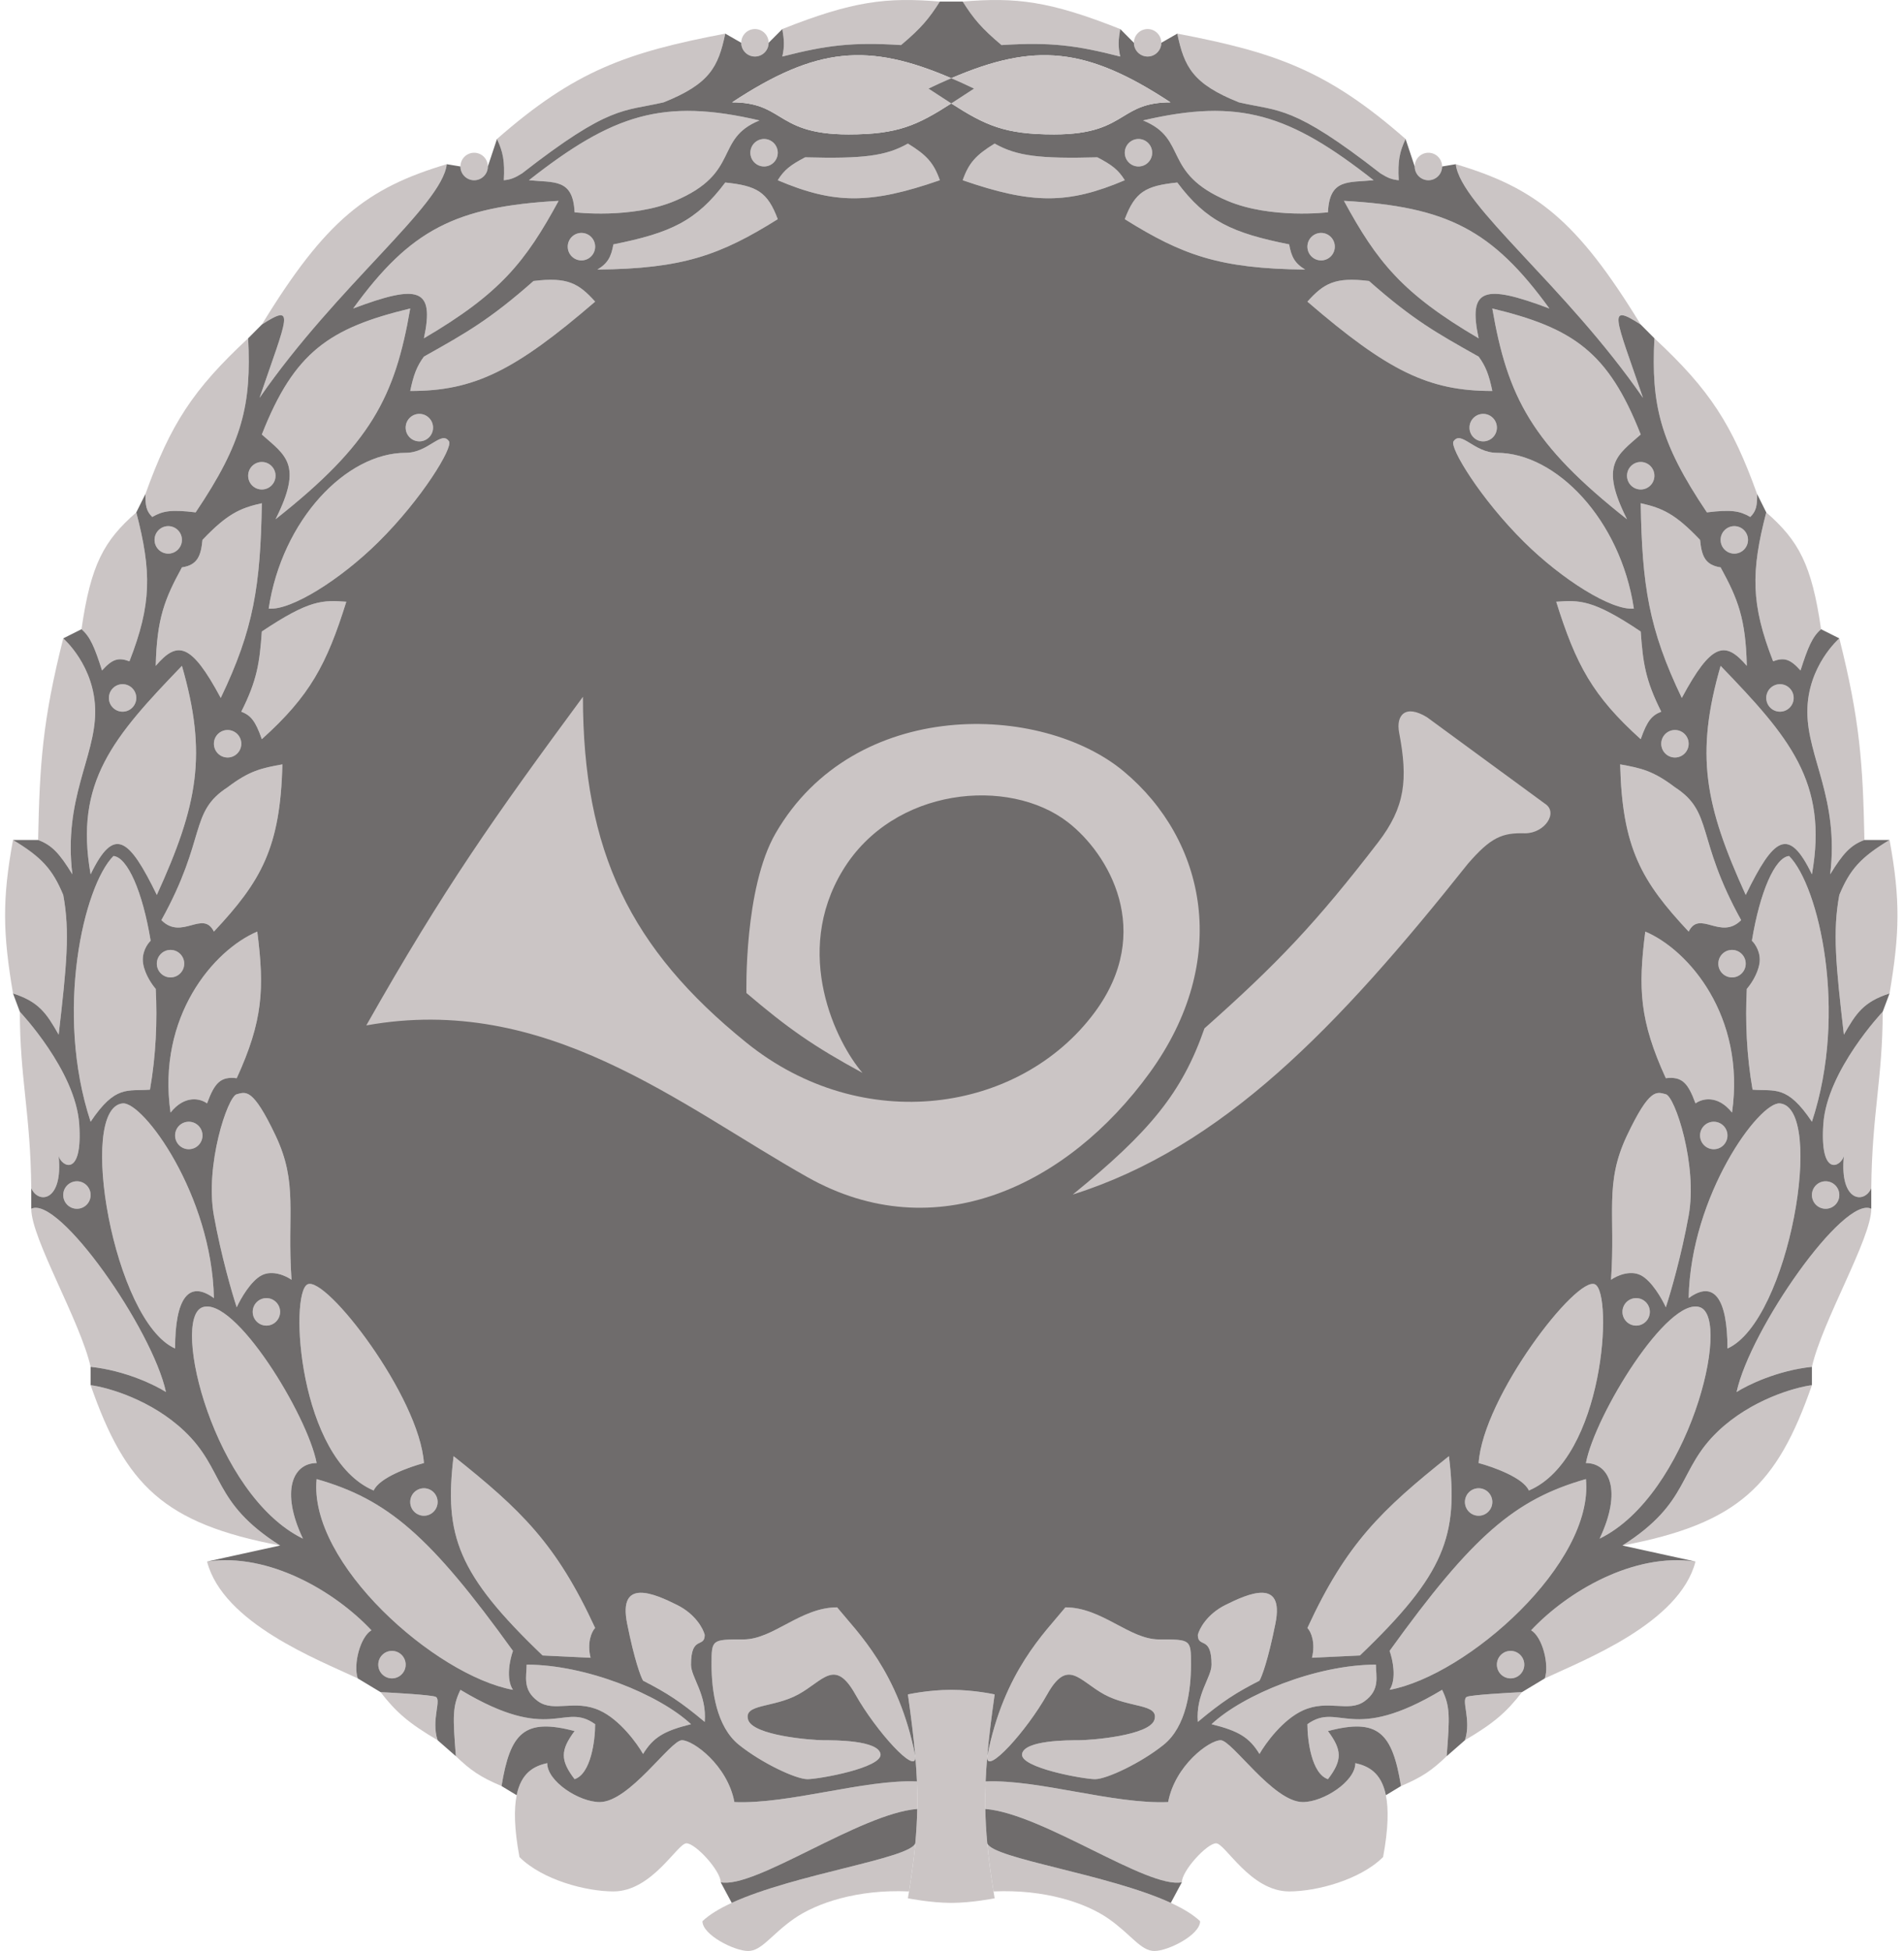 <svg width="164" height="168" viewBox="0 0 164 168" fill="none" xmlns="http://www.w3.org/2000/svg">
<path d="M78.298 162.871C73.874 162.674 70.335 163.858 68.369 165.238C66.403 166.619 65.616 168 64.436 168C63.256 168 60.504 166.619 60.504 165.436C61.108 164.861 61.983 164.338 63.028 163.858C68.436 161.374 78.385 160.051 78.838 158.729C78.72 160.007 78.541 161.36 78.298 162.871Z" fill="#CBC5C5"/>
<path d="M78.838 151.228C78.839 151.242 78.84 151.255 78.842 151.269C78.959 152.937 75.434 149.038 73.678 145.907C71.908 142.751 70.925 144.724 68.762 145.907C66.599 147.091 64.043 146.696 64.436 148.077C64.829 149.458 69.942 149.852 70.925 149.852C71.908 149.852 75.644 149.852 75.841 151.036C76.037 152.219 70.532 153.206 69.549 153.206C68.566 153.206 65.616 151.825 63.65 150.247C61.683 148.669 61.29 145.513 61.29 143.343C61.29 141.173 61.29 141.173 64.043 141.173C66.599 141.173 68.959 138.411 72.105 138.411C73.874 140.581 77.414 143.935 78.838 151.228Z" fill="#CBC5C5"/>
<path d="M59.52 143.343C59.52 140.778 60.7 141.962 60.7 140.778C60.569 140.252 59.914 139.003 58.341 138.214C56.374 137.228 53.228 135.847 54.015 139.792C54.644 142.948 55.194 144.395 55.391 144.724C57.438 145.773 58.597 146.515 60.7 148.274C60.897 145.907 59.52 144.447 59.52 143.343Z" fill="#CBC5C5"/>
<path d="M59.52 148.471C56.767 145.907 50.475 143.343 45.363 143.343C45.363 144.329 44.969 145.513 46.346 146.499C47.722 147.485 49.492 146.302 51.655 147.288C53.385 148.077 54.867 150.115 55.391 151.036C56.268 149.599 57.2 149.046 59.52 148.471Z" fill="#CBC5C5"/>
<path d="M49.492 153.206C50.908 152.732 51.262 149.852 51.262 148.471C48.509 146.499 47.526 150.247 39.66 145.513C38.967 146.941 38.999 147.809 39.267 151.228C40.526 152.43 41.344 153.014 43.2 153.797C43.946 149.23 45.146 147.912 49.492 149.063C48.273 150.705 48.239 151.564 49.492 153.206Z" fill="#CBC5C5"/>
<path d="M62.077 162.082C62.077 161.096 59.914 158.729 59.127 158.729C58.341 158.729 56.178 162.871 52.835 162.871C50.471 162.871 46.731 161.885 44.743 159.912C44.288 157.465 44.263 155.77 44.503 154.587C44.901 152.624 46.028 152.071 47.133 151.825C47.133 153.403 49.885 155.178 51.655 155.178C54.211 155.178 57.751 149.852 58.734 149.852C59.717 149.852 62.666 152.022 63.256 155.178C67.976 155.376 74.464 153.206 78.978 153.403C79.011 154.203 79.021 154.985 79.006 155.77C74.071 156.165 65.026 162.674 62.077 162.082Z" fill="#CBC5C5"/>
<path d="M50.868 142.751C50.554 141.489 50.934 140.515 51.262 140.187C47.921 132.94 44.896 130.03 39.071 125.392C38.237 132.222 39.418 135.552 46.739 142.554L50.868 142.751Z" fill="#CBC5C5"/>
<path d="M32.582 143.343C32.582 143.996 33.11 144.526 33.761 144.526C34.413 144.526 34.941 143.996 34.941 143.343C34.941 142.689 34.413 142.159 33.761 142.159C33.11 142.159 32.582 142.689 32.582 143.343Z" fill="#CBC5C5"/>
<path d="M35.334 129.337C35.334 129.991 35.863 130.521 36.514 130.521C37.166 130.521 37.694 129.991 37.694 129.337C37.694 128.684 37.166 128.154 36.514 128.154C35.863 128.154 35.334 128.684 35.334 129.337Z" fill="#CBC5C5"/>
<path d="M21.767 112.965C21.767 113.619 22.295 114.149 22.947 114.149C23.598 114.149 24.127 113.619 24.127 112.965C24.127 112.311 23.598 111.782 22.947 111.782C22.295 111.782 21.767 112.311 21.767 112.965Z" fill="#CBC5C5"/>
<path d="M5.446 102.905C5.446 103.559 5.975 104.088 6.626 104.088C7.278 104.088 7.806 103.559 7.806 102.905C7.806 102.251 7.278 101.721 6.626 101.721C5.975 101.721 5.446 102.251 5.446 102.905Z" fill="#CBC5C5"/>
<path d="M15.081 97.776C15.081 98.43 15.61 98.96 16.261 98.96C16.913 98.96 17.441 98.43 17.441 97.776C17.441 97.123 16.913 96.593 16.261 96.593C15.61 96.593 15.081 97.123 15.081 97.776Z" fill="#CBC5C5"/>
<path d="M13.508 82.982C13.508 83.635 14.037 84.165 14.688 84.165C15.34 84.165 15.868 83.635 15.868 82.982C15.868 82.328 15.34 81.798 14.688 81.798C14.037 81.798 13.508 82.328 13.508 82.982Z" fill="#CBC5C5"/>
<path d="M9.379 60.1C9.379 60.754 9.907 61.283 10.559 61.283C11.21 61.283 11.739 60.754 11.739 60.1C11.739 59.446 11.21 58.916 10.559 58.916C9.907 58.916 9.379 59.446 9.379 60.1Z" fill="#CBC5C5"/>
<path d="M18.424 64.045C18.424 64.699 18.952 65.229 19.604 65.229C20.256 65.229 20.784 64.699 20.784 64.045C20.784 63.391 20.256 62.862 19.604 62.862C18.952 62.862 18.424 63.391 18.424 64.045Z" fill="#CBC5C5"/>
<path d="M13.312 46.489C13.312 47.143 13.84 47.673 14.492 47.673C15.143 47.673 15.671 47.143 15.671 46.489C15.671 45.836 15.143 45.306 14.492 45.306C13.84 45.306 13.312 45.836 13.312 46.489Z" fill="#CBC5C5"/>
<path d="M21.374 40.966C21.374 41.62 21.902 42.15 22.553 42.15C23.205 42.15 23.733 41.62 23.733 40.966C23.733 40.312 23.205 39.782 22.553 39.782C21.902 39.782 21.374 40.312 21.374 40.966Z" fill="#CBC5C5"/>
<path d="M34.941 36.824C34.941 37.477 35.469 38.007 36.121 38.007C36.773 38.007 37.301 37.477 37.301 36.824C37.301 36.17 36.773 35.64 36.121 35.64C35.469 35.64 34.941 36.17 34.941 36.824Z" fill="#CBC5C5"/>
<path d="M48.902 21.24C48.902 21.894 49.43 22.424 50.082 22.424C50.734 22.424 51.262 21.894 51.262 21.24C51.262 20.587 50.734 20.057 50.082 20.057C49.43 20.057 48.902 20.587 48.902 21.24Z" fill="#CBC5C5"/>
<path d="M39.66 14.336C39.66 14.99 40.189 15.52 40.84 15.52C41.492 15.52 42.02 14.99 42.02 14.336C42.02 13.682 41.492 13.153 40.84 13.153C40.189 13.153 39.66 13.682 39.66 14.336Z" fill="#CBC5C5"/>
<path d="M64.633 13.153C64.633 13.806 65.161 14.336 65.813 14.336C66.464 14.336 66.992 13.806 66.992 13.153C66.992 12.499 66.464 11.969 65.813 11.969C65.161 11.969 64.633 12.499 64.633 13.153Z" fill="#CBC5C5"/>
<path d="M63.846 3.684C63.846 4.338 64.374 4.868 65.026 4.868C65.678 4.868 66.206 4.338 66.206 3.684C66.206 3.031 65.678 2.501 65.026 2.501C64.374 2.501 63.846 3.031 63.846 3.684Z" fill="#CBC5C5"/>
<path d="M44.183 142.159C43.921 142.883 43.554 144.566 44.183 145.513C37.494 144.273 26.557 134.609 27.273 127.365C33.377 129.111 37.016 132.207 44.183 142.159Z" fill="#CBC5C5"/>
<path d="M36.514 125.984C36.121 120.264 28.059 109.809 26.486 110.598C24.913 111.387 25.7 125.59 32.188 128.351C32.66 127.247 35.269 126.313 36.514 125.984Z" fill="#CBC5C5"/>
<path d="M31.992 140.384C28.846 137.031 23.143 133.677 17.834 134.466C19.211 139.792 27.469 142.948 30.812 144.526C30.419 143.343 31.009 140.976 31.992 140.384Z" fill="#CBC5C5"/>
<path d="M37.694 149.852C37.104 148.077 38.087 146.302 37.498 146.104C37.026 145.947 34.155 145.776 32.778 145.71C34.116 147.434 35.159 148.353 37.694 149.852Z" fill="#CBC5C5"/>
<path d="M27.273 125.984C26.486 121.842 20.194 111.584 17.441 112.571C14.688 113.557 18.424 128.746 26.093 132.494C24.127 128.351 25.257 125.984 27.273 125.984Z" fill="#CBC5C5"/>
<path d="M25.11 110.203C24.716 104.483 25.7 101.919 23.733 97.776C21.767 93.634 21.177 94.028 20.39 94.226C19.604 94.423 17.638 100.341 18.424 104.68C19.053 108.152 19.997 111.387 20.39 112.571C20.718 111.847 21.61 110.282 22.553 109.809C23.497 109.336 24.651 109.875 25.11 110.203Z" fill="#CBC5C5"/>
<path d="M18.424 111.782C18.248 102.905 12.329 94.837 10.559 95.015C6.626 95.409 9.772 113.754 15.081 116.121C15.081 111.782 16.261 110.203 18.424 111.782Z" fill="#CBC5C5"/>
<path d="M24.127 133.085C18.227 129.337 19.407 126.576 15.868 123.222C13.036 120.54 9.313 119.475 7.806 119.277C10.81 127.891 14.1 131.19 24.127 133.085Z" fill="#CBC5C5"/>
<path d="M14.295 119.869C13.115 114.442 5.053 102.905 2.693 104.088C2.693 106.653 6.915 113.754 7.806 117.699C10.795 118.015 13.377 119.277 14.295 119.869Z" fill="#CBC5C5"/>
<path d="M22.16 80.22C18.424 81.798 13.508 87.519 14.688 95.804C15.947 94.226 17.31 94.62 17.834 95.015C18.477 93.26 18.992 92.672 20.39 92.845C22.654 87.896 22.787 85.135 22.16 80.22Z" fill="#CBC5C5"/>
<path d="M9.772 73.711C7.216 76.275 4.683 87.129 7.806 96.593C9.95 93.39 10.986 93.985 12.918 93.831C13.435 90.881 13.557 87.892 13.414 85.152C13.118 84.823 12.486 83.929 12.329 82.982C12.171 82.035 12.694 81.272 12.976 81.009C12.286 76.786 10.982 73.823 9.772 73.711Z" fill="#CBC5C5"/>
<path d="M1.71 87.124C1.71 92.845 2.632 95.882 2.693 102.313C3.283 103.694 5.446 103.497 5.053 99.552C5.334 100.492 7.138 101.396 6.823 96.79C6.508 92.184 1.71 87.124 1.71 87.124Z" fill="#CBC5C5"/>
<path d="M24.323 65.82C24.149 73.016 22.482 75.892 18.424 80.22C17.469 78.31 15.671 81.009 13.902 79.234C17.834 72.133 16.261 69.963 19.604 67.793C21.476 66.373 22.5 66.148 24.323 65.82Z" fill="#CBC5C5"/>
<path d="M15.671 57.338C9.772 63.453 6.392 67.343 7.806 75.289C9.826 71.104 11.104 72.134 13.508 77.064C17.06 69.273 17.862 64.948 15.671 57.338Z" fill="#CBC5C5"/>
<path d="M5.053 89.097C5.739 83.149 6.036 80.22 5.446 77.064C4.535 74.873 3.61 73.827 1.12 72.33C0.171 77.495 0.249 80.381 1.12 85.546C3.341 86.263 3.999 87.236 5.053 89.097Z" fill="#CBC5C5"/>
<path d="M6.233 75.289C5.446 68.779 8.199 65.229 8.199 61.283C8.199 57.338 5.446 54.971 5.446 54.971C3.669 62.022 3.417 65.756 3.283 72.33C4.463 72.774 5.114 73.462 6.233 75.289Z" fill="#CBC5C5"/>
<path d="M29.829 51.815C28.136 57.227 26.694 59.924 22.553 63.651C21.986 62.029 21.587 61.605 20.784 61.283C22.149 58.575 22.363 57.064 22.553 54.38C26.693 51.604 27.82 51.678 29.829 51.815Z" fill="#CBC5C5"/>
<path d="M19.014 60.1C16.454 55.328 15.273 55.163 13.414 57.338C13.509 53.266 14.181 51.582 15.671 48.856C17.057 48.654 17.307 47.802 17.441 46.489C19.568 44.256 20.663 43.757 22.553 43.333C22.435 50.416 21.861 54.174 19.014 60.1Z" fill="#CBC5C5"/>
<path d="M11.739 44.122C8.949 46.56 7.821 48.612 7.019 54.182C7.776 54.83 8.15 55.745 8.789 57.733C9.686 56.736 10.204 56.594 11.149 56.944C13.066 52.038 13.068 49.232 11.739 44.122Z" fill="#CBC5C5"/>
<path d="M23.143 52.407C24.293 44.756 29.829 38.993 34.941 38.993C36.908 38.993 38.022 37.021 38.677 38.007C39.029 38.536 36.36 42.95 32.582 46.686C29.315 49.916 25.058 52.59 23.143 52.407Z" fill="#CBC5C5"/>
<path d="M35.334 26.566C28.378 28.241 25.344 30.306 22.553 37.415C24.59 39.225 26.121 39.985 23.733 44.714C31.941 38.242 34.02 34.195 35.334 26.566Z" fill="#CBC5C5"/>
<path d="M21.374 29.131C16.577 33.587 14.687 36.557 12.525 42.544C12.523 43.509 12.583 43.998 13.115 44.517C14.004 43.999 14.739 43.86 16.851 44.122C20.927 38.076 21.657 34.815 21.374 29.131Z" fill="#CBC5C5"/>
<path d="M48.116 17.295C39.23 17.788 35.337 19.79 30.419 26.566C36.087 24.431 37.434 24.823 36.514 29.131C43.114 25.259 45.268 22.524 48.116 17.295Z" fill="#CBC5C5"/>
<path d="M38.481 14.139C38.087 17.689 29.042 24.593 22.357 34.259C24.716 27.355 25.517 26.02 22.553 27.947C28.05 18.958 31.589 16.194 38.481 14.139Z" fill="#CBC5C5"/>
<path d="M51.262 25.974C49.859 24.422 48.904 23.828 45.953 24.199C42.188 27.521 40.152 28.665 36.678 30.616L36.514 30.709C35.897 31.543 35.616 32.308 35.334 33.667C40.812 33.679 44.326 31.948 51.262 25.974Z" fill="#CBC5C5"/>
<path d="M58.144 17.295C54.408 18.873 49.492 18.281 49.492 18.281C49.358 15.362 47.751 15.737 45.559 15.52C52.812 9.82 57.127 8.437 65.419 10.371C61.487 11.969 63.846 14.886 58.144 17.295Z" fill="#CBC5C5"/>
<path d="M51.458 23.213C58.793 23.14 62.028 21.98 66.992 18.873C66.108 16.517 65.194 15.999 62.47 15.717C59.977 19.047 57.717 20.068 52.835 21.043C52.645 22.091 52.378 22.656 51.458 23.213Z" fill="#CBC5C5"/>
<path d="M62.47 2.895C61.869 5.762 61.138 7.222 57.161 8.813C53.664 9.623 52.553 9.017 44.969 14.928C44.335 15.327 43.99 15.459 43.397 15.52C43.485 13.868 43.333 13.09 42.807 11.969C49.535 6.063 54.015 4.511 62.47 2.895Z" fill="#CBC5C5"/>
<path d="M80.953 15.52C80.427 14.021 79.805 13.346 78.201 12.364C76.293 13.445 74.322 13.678 69.352 13.547C68.089 14.207 67.544 14.629 66.992 15.52C71.887 17.598 74.966 17.591 80.953 15.52Z" fill="#CBC5C5"/>
<path d="M80.953 0.134C80.02 1.607 79.336 2.43 77.611 3.881C73.378 3.612 71.166 3.903 67.386 4.868C67.59 3.945 67.538 3.424 67.386 2.501C73.48 0.082 76.356 -0.247 80.953 0.134Z" fill="#CBC5C5"/>
<path d="M85.577 162.871C90.001 162.674 93.54 163.858 95.506 165.238C97.472 166.619 98.259 168 99.439 168C100.619 168 103.371 166.619 103.371 165.436C102.767 164.861 101.892 164.338 100.847 163.858C95.439 161.374 85.49 160.051 85.037 158.729C85.155 160.007 85.334 161.36 85.577 162.871Z" fill="#CBC5C5"/>
<path d="M85.037 151.228C85.036 151.242 85.035 151.255 85.033 151.269C84.916 152.937 88.441 149.038 90.197 145.907C91.967 142.751 92.95 144.724 95.113 145.907C97.276 147.091 99.832 146.696 99.439 148.077C99.046 149.458 93.933 149.852 92.95 149.852C91.967 149.852 88.231 149.852 88.034 151.036C87.838 152.219 93.343 153.206 94.326 153.206C95.309 153.206 98.259 151.825 100.225 150.247C102.192 148.669 102.585 145.513 102.585 143.343C102.585 141.173 102.585 141.173 99.832 141.173C97.276 141.173 94.916 138.411 91.77 138.411C90.001 140.581 86.461 143.935 85.037 151.228Z" fill="#CBC5C5"/>
<path d="M104.355 143.343C104.355 140.778 103.175 141.962 103.175 140.778C103.306 140.252 103.961 139.003 105.534 138.214C107.501 137.228 110.647 135.847 109.86 139.792C109.231 142.948 108.681 144.395 108.484 144.724C106.437 145.773 105.278 146.515 103.175 148.274C102.978 145.907 104.355 144.447 104.355 143.343Z" fill="#CBC5C5"/>
<path d="M104.355 148.471C107.108 145.907 113.4 143.343 118.512 143.343C118.512 144.329 118.905 145.513 117.529 146.499C116.153 147.485 114.383 146.302 112.22 147.288C110.49 148.077 109.008 150.115 108.484 151.036C107.607 149.599 106.675 149.046 104.355 148.471Z" fill="#CBC5C5"/>
<path d="M114.383 153.206C112.967 152.732 112.613 149.852 112.613 148.471C115.366 146.499 116.349 150.247 124.215 145.513C124.908 146.941 124.876 147.809 124.608 151.228C123.349 152.43 122.531 153.014 120.675 153.797C119.929 149.23 118.729 147.912 114.383 149.063C115.602 150.705 115.636 151.564 114.383 153.206Z" fill="#CBC5C5"/>
<path d="M101.798 162.082C101.798 161.096 103.961 158.729 104.748 158.729C105.534 158.729 107.697 162.871 111.04 162.871C113.404 162.871 117.144 161.885 119.132 159.912C119.587 157.465 119.612 155.77 119.372 154.587C118.974 152.624 117.847 152.071 116.743 151.825C116.743 153.403 113.99 155.178 112.22 155.178C109.664 155.178 106.124 149.852 105.141 149.852C104.158 149.852 101.209 152.022 100.619 155.178C95.899 155.376 89.411 153.206 84.897 153.403C84.864 154.203 84.854 154.985 84.869 155.77C89.804 156.165 98.849 162.674 101.798 162.082Z" fill="#CBC5C5"/>
<path d="M113.006 142.751C113.321 141.489 112.941 140.515 112.613 140.187C115.954 132.94 118.979 130.03 124.804 125.392C125.638 132.222 124.457 135.552 117.136 142.554L113.006 142.751Z" fill="#CBC5C5"/>
<path d="M131.293 143.343C131.293 143.996 130.765 144.526 130.114 144.526C129.462 144.526 128.934 143.996 128.934 143.343C128.934 142.689 129.462 142.159 130.114 142.159C130.765 142.159 131.293 142.689 131.293 143.343Z" fill="#CBC5C5"/>
<path d="M128.54 129.337C128.54 129.991 128.012 130.521 127.361 130.521C126.709 130.521 126.181 129.991 126.181 129.337C126.181 128.684 126.709 128.154 127.361 128.154C128.012 128.154 128.54 128.684 128.54 129.337Z" fill="#CBC5C5"/>
<path d="M142.108 112.965C142.108 113.619 141.58 114.149 140.928 114.149C140.277 114.149 139.749 113.619 139.749 112.965C139.749 112.311 140.277 111.782 140.928 111.782C141.58 111.782 142.108 112.311 142.108 112.965Z" fill="#CBC5C5"/>
<path d="M158.429 102.905C158.429 103.559 157.9 104.088 157.249 104.088C156.597 104.088 156.069 103.559 156.069 102.905C156.069 102.251 156.597 101.721 157.249 101.721C157.9 101.721 158.429 102.251 158.429 102.905Z" fill="#CBC5C5"/>
<path d="M148.794 97.776C148.794 98.43 148.265 98.96 147.614 98.96C146.962 98.96 146.434 98.43 146.434 97.776C146.434 97.123 146.962 96.593 147.614 96.593C148.265 96.593 148.794 97.123 148.794 97.776Z" fill="#CBC5C5"/>
<path d="M150.367 82.982C150.367 83.635 149.839 84.165 149.187 84.165C148.535 84.165 148.007 83.635 148.007 82.982C148.007 82.328 148.535 81.798 149.187 81.798C149.839 81.798 150.367 82.328 150.367 82.982Z" fill="#CBC5C5"/>
<path d="M154.496 60.1C154.496 60.754 153.968 61.283 153.316 61.283C152.665 61.283 152.136 60.754 152.136 60.1C152.136 59.446 152.665 58.916 153.316 58.916C153.968 58.916 154.496 59.446 154.496 60.1Z" fill="#CBC5C5"/>
<path d="M145.451 64.045C145.451 64.699 144.923 65.229 144.271 65.229C143.62 65.229 143.091 64.699 143.091 64.045C143.091 63.391 143.62 62.862 144.271 62.862C144.923 62.862 145.451 63.391 145.451 64.045Z" fill="#CBC5C5"/>
<path d="M150.563 46.489C150.563 47.143 150.035 47.673 149.384 47.673C148.732 47.673 148.204 47.143 148.204 46.489C148.204 45.836 148.732 45.306 149.384 45.306C150.035 45.306 150.563 45.836 150.563 46.489Z" fill="#CBC5C5"/>
<path d="M142.501 40.966C142.501 41.62 141.973 42.15 141.322 42.15C140.67 42.15 140.142 41.62 140.142 40.966C140.142 40.312 140.67 39.782 141.322 39.782C141.973 39.782 142.501 40.312 142.501 40.966Z" fill="#CBC5C5"/>
<path d="M128.934 36.824C128.934 37.477 128.406 38.007 127.754 38.007C127.102 38.007 126.574 37.477 126.574 36.824C126.574 36.17 127.102 35.64 127.754 35.64C128.406 35.64 128.934 36.17 128.934 36.824Z" fill="#CBC5C5"/>
<path d="M114.973 21.24C114.973 21.894 114.445 22.424 113.793 22.424C113.141 22.424 112.613 21.894 112.613 21.24C112.613 20.587 113.141 20.057 113.793 20.057C114.445 20.057 114.973 20.587 114.973 21.24Z" fill="#CBC5C5"/>
<path d="M124.215 14.336C124.215 14.99 123.686 15.52 123.035 15.52C122.383 15.52 121.855 14.99 121.855 14.336C121.855 13.682 122.383 13.153 123.035 13.153C123.686 13.153 124.215 13.682 124.215 14.336Z" fill="#CBC5C5"/>
<path d="M99.242 13.153C99.242 13.806 98.714 14.336 98.062 14.336C97.411 14.336 96.883 13.806 96.883 13.153C96.883 12.499 97.411 11.969 98.062 11.969C98.714 11.969 99.242 12.499 99.242 13.153Z" fill="#CBC5C5"/>
<path d="M100.029 3.684C100.029 4.338 99.501 4.868 98.849 4.868C98.197 4.868 97.669 4.338 97.669 3.684C97.669 3.031 98.197 2.501 98.849 2.501C99.501 2.501 100.029 3.031 100.029 3.684Z" fill="#CBC5C5"/>
<path d="M119.692 142.159C119.954 142.883 120.321 144.566 119.692 145.513C126.381 144.273 137.318 134.609 136.602 127.365C130.498 129.111 126.859 132.207 119.692 142.159Z" fill="#CBC5C5"/>
<path d="M127.361 125.984C127.754 120.264 135.816 109.809 137.389 110.598C138.962 111.387 138.175 125.59 131.687 128.351C131.215 127.247 128.606 126.313 127.361 125.984Z" fill="#CBC5C5"/>
<path d="M131.883 140.384C135.029 137.031 140.732 133.677 146.041 134.466C144.664 139.792 136.406 142.948 133.063 144.526C133.456 143.343 132.866 140.976 131.883 140.384Z" fill="#CBC5C5"/>
<path d="M126.181 149.852C126.771 148.077 125.788 146.302 126.378 146.104C126.849 145.947 129.72 145.776 131.097 145.71C129.759 147.434 128.716 148.353 126.181 149.852Z" fill="#CBC5C5"/>
<path d="M136.602 125.984C137.389 121.842 143.681 111.584 146.434 112.571C149.187 113.557 145.451 128.746 137.782 132.494C139.749 128.351 138.618 125.984 136.602 125.984Z" fill="#CBC5C5"/>
<path d="M138.765 110.203C139.159 104.483 138.175 101.919 140.142 97.776C142.108 93.634 142.698 94.028 143.485 94.226C144.271 94.423 146.237 100.341 145.451 104.68C144.822 108.152 143.878 111.387 143.485 112.571C143.157 111.847 142.265 110.282 141.322 109.809C140.378 109.336 139.224 109.875 138.765 110.203Z" fill="#CBC5C5"/>
<path d="M145.451 111.782C145.627 102.905 151.547 94.837 153.316 95.015C157.249 95.409 154.103 113.754 148.794 116.121C148.794 111.782 147.614 110.203 145.451 111.782Z" fill="#CBC5C5"/>
<path d="M139.749 133.085C145.648 129.337 144.468 126.576 148.007 123.222C150.839 120.54 154.562 119.475 156.069 119.277C153.065 127.891 149.775 131.19 139.749 133.085Z" fill="#CBC5C5"/>
<path d="M149.58 119.869C150.76 114.442 158.822 102.905 161.182 104.088C161.182 106.653 156.96 113.754 156.069 117.699C153.08 118.015 150.498 119.277 149.58 119.869Z" fill="#CBC5C5"/>
<path d="M141.715 80.22C145.451 81.798 150.367 87.519 149.187 95.804C147.928 94.226 146.565 94.62 146.041 95.015C145.398 93.26 144.883 92.672 143.485 92.845C141.221 87.896 141.088 85.135 141.715 80.22Z" fill="#CBC5C5"/>
<path d="M154.103 73.711C156.659 76.275 159.192 87.129 156.069 96.593C153.925 93.39 152.889 93.985 150.957 93.831C150.44 90.881 150.318 87.892 150.461 85.152C150.757 84.823 151.389 83.929 151.547 82.982C151.704 82.035 151.181 81.272 150.899 81.009C151.589 76.786 152.893 73.823 154.103 73.711Z" fill="#CBC5C5"/>
<path d="M162.165 87.124C162.165 92.845 161.243 95.882 161.182 102.313C160.592 103.694 158.429 103.497 158.822 99.552C158.541 100.492 156.737 101.396 157.052 96.79C157.367 92.184 162.165 87.124 162.165 87.124Z" fill="#CBC5C5"/>
<path d="M139.552 65.82C139.726 73.016 141.393 75.892 145.451 80.22C146.406 78.31 148.204 81.009 149.973 79.234C146.041 72.133 147.614 69.963 144.271 67.793C142.399 66.373 141.375 66.148 139.552 65.82Z" fill="#CBC5C5"/>
<path d="M148.204 57.338C154.103 63.453 157.483 67.343 156.069 75.289C154.049 71.104 152.771 72.134 150.367 77.064C146.815 69.273 146.013 64.948 148.204 57.338Z" fill="#CBC5C5"/>
<path d="M158.822 89.097C158.136 83.149 157.839 80.22 158.429 77.064C159.34 74.873 160.265 73.827 162.755 72.33C163.704 77.495 163.626 80.381 162.755 85.546C160.534 86.263 159.876 87.236 158.822 89.097Z" fill="#CBC5C5"/>
<path d="M157.642 75.289C158.429 68.779 155.676 65.229 155.676 61.283C155.676 57.338 158.429 54.971 158.429 54.971C160.206 62.022 160.458 65.756 160.592 72.33C159.412 72.774 158.761 73.462 157.642 75.289Z" fill="#CBC5C5"/>
<path d="M134.046 51.815C135.739 57.227 137.181 59.924 141.322 63.651C141.889 62.029 142.289 61.605 143.091 61.283C141.726 58.575 141.511 57.064 141.322 54.38C137.182 51.604 136.055 51.678 134.046 51.815Z" fill="#CBC5C5"/>
<path d="M144.861 60.1C147.421 55.328 148.602 55.163 150.461 57.338C150.366 53.266 149.694 51.582 148.204 48.856C146.818 48.654 146.568 47.802 146.434 46.489C144.307 44.256 143.213 43.757 141.322 43.333C141.44 50.416 142.014 54.174 144.861 60.1Z" fill="#CBC5C5"/>
<path d="M152.136 44.122C154.926 46.56 156.054 48.612 156.856 54.182C156.099 54.83 155.725 55.745 155.086 57.733C154.189 56.736 153.671 56.594 152.726 56.944C150.809 52.038 150.807 49.232 152.136 44.122Z" fill="#CBC5C5"/>
<path d="M140.732 52.407C139.582 44.756 134.046 38.993 128.934 38.993C126.967 38.993 125.853 37.021 125.198 38.007C124.846 38.536 127.515 42.95 131.293 46.686C134.56 49.916 138.817 52.59 140.732 52.407Z" fill="#CBC5C5"/>
<path d="M128.54 26.566C135.496 28.241 138.531 30.306 141.322 37.415C139.285 39.225 137.754 39.985 140.142 44.714C131.934 38.242 129.855 34.195 128.54 26.566Z" fill="#CBC5C5"/>
<path d="M142.501 29.131C147.298 33.587 149.188 36.557 151.35 42.544C151.352 43.509 151.292 43.998 150.76 44.517C149.871 43.999 149.136 43.86 147.024 44.122C142.948 38.076 142.218 34.815 142.501 29.131Z" fill="#CBC5C5"/>
<path d="M115.759 17.295C124.646 17.788 128.538 19.79 133.456 26.566C127.788 24.431 126.441 24.823 127.361 29.131C120.761 25.259 118.607 22.524 115.759 17.295Z" fill="#CBC5C5"/>
<path d="M125.394 14.139C125.788 17.689 134.833 24.593 141.518 34.259C139.159 27.355 138.358 26.02 141.322 27.947C135.825 18.958 132.286 16.194 125.394 14.139Z" fill="#CBC5C5"/>
<path d="M112.613 25.974C114.016 24.422 114.971 23.828 117.922 24.199C121.687 27.521 123.723 28.665 127.197 30.616L127.361 30.709C127.978 31.543 128.259 32.308 128.54 33.667C123.063 33.679 119.549 31.948 112.613 25.974Z" fill="#CBC5C5"/>
<path d="M105.731 17.295C109.467 18.873 114.383 18.281 114.383 18.281C114.517 15.362 116.124 15.737 118.316 15.52C111.063 9.82 106.748 8.437 98.456 10.371C102.388 11.969 100.029 14.886 105.731 17.295Z" fill="#CBC5C5"/>
<path d="M112.417 23.213C105.082 23.14 101.847 21.98 96.883 18.873C97.767 16.517 98.681 15.999 101.405 15.717C103.898 19.047 106.158 20.068 111.04 21.043C111.23 22.091 111.497 22.656 112.417 23.213Z" fill="#CBC5C5"/>
<path d="M101.405 2.895C102.006 5.762 102.737 7.222 106.714 8.813C110.211 9.623 111.322 9.017 118.905 14.928C119.54 15.327 119.885 15.459 120.479 15.52C120.39 13.868 120.542 13.09 121.068 11.969C114.34 6.063 109.86 4.511 101.405 2.895Z" fill="#CBC5C5"/>
<path d="M82.922 15.52C83.448 14.021 84.07 13.346 85.674 12.364C87.582 13.445 89.553 13.678 94.523 13.547C95.786 14.207 96.331 14.629 96.883 15.52C91.988 17.598 88.909 17.591 82.922 15.52Z" fill="#CBC5C5"/>
<path d="M82.922 0.134C83.855 1.607 84.539 2.43 86.264 3.881C90.497 3.612 92.709 3.903 96.489 4.868C96.285 3.945 96.337 3.424 96.489 2.501C90.395 0.082 87.519 -0.247 82.922 0.134Z" fill="#CBC5C5"/>
<path d="M78.201 163.463C78.201 163.463 80.168 163.858 81.938 163.858C83.707 163.858 85.674 163.463 85.674 163.463C85.641 163.263 85.609 163.066 85.577 162.871C85.334 161.36 85.155 160.007 85.037 158.729C84.943 157.709 84.888 156.737 84.869 155.77C84.854 154.985 84.864 154.203 84.897 153.403C84.925 152.711 84.971 152.004 85.033 151.269L85.037 151.228C85.174 149.64 85.388 147.915 85.674 145.907C85.674 145.907 83.904 145.513 81.938 145.513C79.971 145.513 78.201 145.907 78.201 145.907C78.487 147.915 78.701 149.64 78.838 151.228L78.842 151.269C78.904 152.004 78.95 152.711 78.978 153.403C79.011 154.203 79.021 154.985 79.006 155.77C78.988 156.737 78.932 157.709 78.838 158.729C78.72 160.007 78.541 161.36 78.298 162.871C78.266 163.066 78.234 163.263 78.201 163.463Z" fill="#CBC5C5"/>
<path fill-rule="evenodd" clip-rule="evenodd" d="M78.201 145.907C78.201 145.907 79.971 145.513 81.938 145.513C83.904 145.513 85.674 145.907 85.674 145.907C85.388 147.915 85.174 149.64 85.037 151.228C86.461 143.935 90.001 140.581 91.77 138.411C94.916 138.411 97.276 141.173 99.832 141.173C102.585 141.173 102.585 141.173 102.585 143.343C102.585 145.513 102.192 148.669 100.225 150.247C98.259 151.825 95.309 153.206 94.326 153.206C93.343 153.206 87.838 152.219 88.034 151.036C88.231 149.852 91.967 149.852 92.95 149.852C93.933 149.852 99.046 149.458 99.439 148.077C99.832 146.696 97.276 147.091 95.113 145.907C92.95 144.724 91.967 142.751 90.197 145.907C88.441 149.038 84.916 152.937 85.033 151.269C84.971 152.004 84.925 152.711 84.897 153.403C89.411 153.206 95.899 155.376 100.619 155.178C101.209 152.022 104.158 149.852 105.141 149.852C106.124 149.852 109.664 155.178 112.22 155.178C113.99 155.178 116.743 153.403 116.743 151.825C117.847 152.071 118.974 152.624 119.372 154.587L120.675 153.797C119.929 149.23 118.729 147.912 114.383 149.063C115.602 150.705 115.636 151.564 114.383 153.206C112.967 152.732 112.613 149.852 112.613 148.471C115.366 146.499 116.349 150.247 124.215 145.513C124.908 146.941 124.876 147.809 124.608 151.228L126.181 149.852C126.771 148.077 125.788 146.302 126.378 146.104C126.849 145.947 129.72 145.776 131.097 145.71L133.063 144.526C133.456 143.343 132.866 140.976 131.883 140.384C135.029 137.031 140.732 133.677 146.041 134.466L139.749 133.085C145.648 129.337 144.468 126.576 148.007 123.222C150.839 120.54 154.562 119.475 156.069 119.277V117.699C153.08 118.015 150.498 119.277 149.58 119.869C150.76 114.442 158.822 102.905 161.182 104.088V102.313C160.592 103.694 158.429 103.497 158.822 99.552C158.541 100.492 156.737 101.396 157.052 96.79C157.367 92.184 162.165 87.124 162.165 87.124L162.755 85.546C160.534 86.263 159.876 87.236 158.822 89.097C158.136 83.149 157.839 80.22 158.429 77.064C159.34 74.873 160.265 73.827 162.755 72.33H160.592C159.412 72.774 158.761 73.462 157.642 75.289C158.429 68.779 155.676 65.229 155.676 61.283C155.676 57.338 158.429 54.971 158.429 54.971L156.856 54.182C156.099 54.83 155.725 55.745 155.086 57.733C154.189 56.736 153.671 56.594 152.726 56.944C150.809 52.038 150.807 49.232 152.136 44.122L151.35 42.544C151.352 43.509 151.292 43.998 150.76 44.517C149.871 43.999 149.136 43.86 147.024 44.122C142.948 38.076 142.218 34.815 142.501 29.131L141.322 27.947C138.358 26.02 139.159 27.355 141.518 34.259C134.833 24.593 125.788 17.689 125.394 14.139L124.215 14.336C124.215 14.99 123.686 15.52 123.035 15.52C122.383 15.52 121.855 14.99 121.855 14.336L121.068 11.969C120.542 13.09 120.39 13.868 120.479 15.52C119.885 15.459 119.54 15.327 118.905 14.928C111.322 9.017 110.211 9.623 106.714 8.813C102.737 7.222 102.006 5.762 101.405 2.895L100.029 3.684C100.029 4.338 99.501 4.868 98.849 4.868C98.197 4.868 97.669 4.338 97.669 3.684L96.489 2.501C96.337 3.424 96.285 3.945 96.489 4.868C92.709 3.903 90.497 3.612 86.264 3.881C84.539 2.43 83.855 1.607 82.922 0.134H82.921H80.954H80.953C80.02 1.607 79.336 2.43 77.611 3.881C73.378 3.612 71.166 3.903 67.386 4.868C67.59 3.945 67.538 3.424 67.386 2.501L66.206 3.684C66.206 4.338 65.678 4.868 65.026 4.868C64.374 4.868 63.846 4.338 63.846 3.684L62.47 2.895C61.869 5.762 61.138 7.222 57.161 8.813C53.664 9.623 52.553 9.017 44.969 14.928C44.335 15.327 43.99 15.459 43.397 15.52C43.485 13.868 43.333 13.09 42.807 11.969L42.02 14.336C42.02 14.99 41.492 15.52 40.84 15.52C40.189 15.52 39.66 14.99 39.66 14.336L38.481 14.139C38.087 17.689 29.042 24.593 22.357 34.259C24.716 27.355 25.517 26.02 22.553 27.947L21.374 29.131C21.657 34.815 20.927 38.076 16.851 44.122C14.739 43.86 14.004 43.999 13.115 44.517C12.583 43.998 12.523 43.509 12.525 42.544L11.739 44.122C13.068 49.232 13.066 52.038 11.149 56.944C10.204 56.594 9.686 56.736 8.789 57.733C8.15 55.745 7.776 54.83 7.019 54.182L5.446 54.971C5.446 54.971 8.199 57.338 8.199 61.283C8.199 65.229 5.446 68.779 6.233 75.289C5.114 73.462 4.463 72.774 3.283 72.33H1.12C3.61 73.827 4.535 74.873 5.446 77.064C6.036 80.22 5.739 83.149 5.053 89.097C3.999 87.236 3.341 86.263 1.12 85.546L1.71 87.124C1.71 87.124 6.508 92.184 6.823 96.79C7.138 101.396 5.334 100.492 5.053 99.552C5.446 103.497 3.283 103.694 2.693 102.313V104.088C5.053 102.905 13.115 114.442 14.295 119.869C13.377 119.277 10.795 118.015 7.806 117.699V119.277C9.313 119.475 13.036 120.54 15.868 123.222C19.407 126.576 18.227 129.337 24.127 133.085L17.834 134.466C23.143 133.677 28.846 137.031 31.992 140.384C31.009 140.976 30.419 143.343 30.812 144.526L32.778 145.71C34.155 145.776 37.026 145.947 37.498 146.104C38.087 146.302 37.104 148.077 37.694 149.852L39.267 151.228C38.999 147.809 38.967 146.941 39.66 145.513C47.526 150.247 48.509 146.499 51.262 148.471C51.262 149.852 50.908 152.732 49.492 153.206C48.239 151.564 48.273 150.705 49.492 149.063C45.146 147.912 43.946 149.23 43.2 153.797L44.503 154.587C44.901 152.624 46.028 152.071 47.133 151.825C47.133 153.403 49.885 155.178 51.655 155.178C54.211 155.178 57.751 149.852 58.734 149.852C59.717 149.852 62.666 152.022 63.256 155.178C67.976 155.376 74.464 153.206 78.978 153.403C78.95 152.711 78.904 152.004 78.842 151.269C78.959 152.937 75.434 149.038 73.678 145.907C71.908 142.751 70.925 144.724 68.762 145.907C66.599 147.091 64.043 146.696 64.436 148.077C64.829 149.458 69.942 149.852 70.925 149.852C71.908 149.852 75.644 149.852 75.841 151.036C76.037 152.219 70.532 153.206 69.549 153.206C68.566 153.206 65.616 151.825 63.65 150.247C61.683 148.669 61.29 145.513 61.29 143.343C61.29 141.173 61.29 141.173 64.043 141.173C66.599 141.173 68.959 138.411 72.105 138.411C73.874 140.581 77.414 143.935 78.838 151.228C78.701 149.64 78.487 147.915 78.201 145.907ZM60.7 140.778C60.7 141.962 59.52 140.778 59.52 143.343C59.52 144.447 60.897 145.907 60.7 148.274C58.597 146.515 57.438 145.773 55.391 144.724C55.194 144.395 54.644 142.948 54.015 139.792C53.228 135.847 56.374 137.228 58.341 138.214C59.914 139.003 60.569 140.252 60.7 140.778ZM45.363 143.343C50.475 143.343 56.767 145.907 59.52 148.471C57.2 149.046 56.268 149.599 55.391 151.036C54.867 150.115 53.385 148.077 51.655 147.288C49.492 146.302 47.722 147.485 46.346 146.499C44.969 145.513 45.363 144.329 45.363 143.343ZM51.262 140.187C50.934 140.515 50.554 141.489 50.868 142.751L46.739 142.554C39.418 135.552 38.237 132.222 39.071 125.392C44.896 130.03 47.921 132.94 51.262 140.187ZM44.183 145.513C43.554 144.566 43.921 142.883 44.183 142.159C37.016 132.207 33.377 129.111 27.273 127.365C26.557 134.609 37.494 144.273 44.183 145.513ZM33.761 144.526C33.11 144.526 32.582 143.996 32.582 143.343C32.582 142.689 33.11 142.159 33.761 142.159C34.413 142.159 34.941 142.689 34.941 143.343C34.941 143.996 34.413 144.526 33.761 144.526ZM36.514 130.521C35.863 130.521 35.334 129.991 35.334 129.337C35.334 128.684 35.863 128.154 36.514 128.154C37.166 128.154 37.694 128.684 37.694 129.337C37.694 129.991 37.166 130.521 36.514 130.521ZM22.947 114.149C22.295 114.149 21.767 113.619 21.767 112.965C21.767 112.311 22.295 111.782 22.947 111.782C23.598 111.782 24.127 112.311 24.127 112.965C24.127 113.619 23.598 114.149 22.947 114.149ZM6.626 104.088C5.975 104.088 5.446 103.559 5.446 102.905C5.446 102.251 5.975 101.721 6.626 101.721C7.278 101.721 7.806 102.251 7.806 102.905C7.806 103.559 7.278 104.088 6.626 104.088ZM16.261 98.96C15.61 98.96 15.081 98.43 15.081 97.776C15.081 97.123 15.61 96.593 16.261 96.593C16.913 96.593 17.441 97.123 17.441 97.776C17.441 98.43 16.913 98.96 16.261 98.96ZM14.688 84.165C14.037 84.165 13.508 83.635 13.508 82.982C13.508 82.328 14.037 81.798 14.688 81.798C15.34 81.798 15.868 82.328 15.868 82.982C15.868 83.635 15.34 84.165 14.688 84.165ZM10.559 61.283C9.907 61.283 9.379 60.754 9.379 60.1C9.379 59.446 9.907 58.916 10.559 58.916C11.21 58.916 11.739 59.446 11.739 60.1C11.739 60.754 11.21 61.283 10.559 61.283ZM19.604 65.229C18.952 65.229 18.424 64.699 18.424 64.045C18.424 63.391 18.952 62.862 19.604 62.862C20.256 62.862 20.784 63.391 20.784 64.045C20.784 64.699 20.256 65.229 19.604 65.229ZM14.492 47.673C13.84 47.673 13.312 47.143 13.312 46.489C13.312 45.836 13.84 45.306 14.492 45.306C15.143 45.306 15.671 45.836 15.671 46.489C15.671 47.143 15.143 47.673 14.492 47.673ZM22.553 42.15C21.902 42.15 21.374 41.62 21.374 40.966C21.374 40.312 21.902 39.782 22.553 39.782C23.205 39.782 23.733 40.312 23.733 40.966C23.733 41.62 23.205 42.15 22.553 42.15ZM36.121 38.007C35.469 38.007 34.941 37.477 34.941 36.824C34.941 36.17 35.469 35.64 36.121 35.64C36.773 35.64 37.301 36.17 37.301 36.824C37.301 37.477 36.773 38.007 36.121 38.007ZM50.082 22.424C49.43 22.424 48.902 21.894 48.902 21.24C48.902 20.587 49.43 20.057 50.082 20.057C50.734 20.057 51.262 20.587 51.262 21.24C51.262 21.894 50.734 22.424 50.082 22.424ZM65.813 14.336C65.161 14.336 64.633 13.806 64.633 13.153C64.633 12.499 65.161 11.969 65.813 11.969C66.464 11.969 66.992 12.499 66.992 13.153C66.992 13.806 66.464 14.336 65.813 14.336ZM26.486 110.598C28.059 109.809 36.121 120.264 36.514 125.984C35.269 126.313 32.66 127.247 32.188 128.351C25.7 125.59 24.913 111.387 26.486 110.598ZM17.441 112.571C20.194 111.584 26.486 121.842 27.273 125.984C25.257 125.984 24.127 128.351 26.093 132.494C18.424 128.746 14.688 113.557 17.441 112.571ZM23.733 97.776C25.7 101.919 24.716 104.483 25.11 110.203C24.651 109.875 23.497 109.336 22.553 109.809C21.61 110.282 20.718 111.847 20.39 112.571C19.997 111.387 19.053 108.152 18.424 104.68C17.638 100.341 19.604 94.423 20.39 94.226C21.177 94.028 21.767 93.634 23.733 97.776ZM10.559 95.015C12.329 94.837 18.248 102.905 18.424 111.782C16.261 110.203 15.081 111.782 15.081 116.121C9.772 113.754 6.626 95.409 10.559 95.015ZM14.688 95.804C13.508 87.519 18.424 81.798 22.16 80.22C22.787 85.135 22.654 87.896 20.39 92.845C18.992 92.672 18.477 93.26 17.834 95.015C17.31 94.62 15.947 94.226 14.688 95.804ZM7.806 96.593C4.683 87.129 7.216 76.275 9.772 73.711C10.982 73.823 12.286 76.786 12.976 81.009C12.694 81.272 12.171 82.035 12.329 82.982C12.486 83.929 13.118 84.823 13.414 85.152C13.557 87.892 13.435 90.881 12.918 93.831C10.986 93.985 9.95 93.39 7.806 96.593ZM18.424 80.22C22.482 75.892 24.149 73.016 24.323 65.82C22.5 66.148 21.476 66.373 19.604 67.793C16.261 69.963 17.834 72.133 13.902 79.234C15.671 81.009 17.469 78.31 18.424 80.22ZM7.806 75.289C6.392 67.343 9.772 63.453 15.671 57.338C17.862 64.948 17.06 69.273 13.508 77.064C11.104 72.134 9.826 71.104 7.806 75.289ZM22.553 63.651C26.694 59.924 28.136 57.227 29.829 51.815C27.82 51.678 26.693 51.604 22.553 54.38C22.363 57.064 22.149 58.575 20.784 61.283C21.587 61.605 21.986 62.029 22.553 63.651ZM13.414 57.338C15.273 55.163 16.454 55.328 19.014 60.1C21.861 54.174 22.435 50.416 22.553 43.333C20.663 43.757 19.568 44.256 17.441 46.489C17.307 47.802 17.057 48.654 15.671 48.856C14.181 51.582 13.509 53.266 13.414 57.338ZM34.941 38.993C29.829 38.993 24.293 44.756 23.143 52.407C25.058 52.59 29.315 49.916 32.582 46.686C36.36 42.95 39.029 38.536 38.677 38.007C38.022 37.021 36.908 38.993 34.941 38.993ZM22.553 37.415C25.344 30.306 28.378 28.241 35.334 26.566C34.02 34.195 31.941 38.242 23.733 44.714C26.121 39.985 24.59 39.225 22.553 37.415ZM30.419 26.566C35.337 19.79 39.23 17.788 48.116 17.295C45.268 22.524 43.114 25.259 36.514 29.131C37.434 24.823 36.087 24.431 30.419 26.566ZM45.953 24.199C48.904 23.828 49.859 24.422 51.262 25.974C44.326 31.948 40.812 33.679 35.334 33.667C35.616 32.308 35.897 31.543 36.514 30.709L36.678 30.616C40.152 28.665 42.188 27.521 45.953 24.199ZM49.492 18.281C49.492 18.281 54.408 18.873 58.144 17.295C63.846 14.886 61.487 11.969 65.419 10.371C57.127 8.437 52.812 9.82 45.559 15.52C47.751 15.737 49.358 15.362 49.492 18.281ZM66.992 18.873C62.028 21.98 58.793 23.14 51.458 23.213C52.378 22.656 52.645 22.091 52.835 21.043C57.717 20.068 59.977 19.047 62.47 15.717C65.194 15.999 66.108 16.517 66.992 18.873ZM81.938 8.908C79.01 10.787 77.34 11.575 73.088 11.575C69.683 11.575 68.351 10.766 67.128 10.024C66.092 9.394 65.135 8.813 63.06 8.813C70.325 4.029 74.778 3.659 81.938 6.734C89.097 3.659 93.55 4.029 100.815 8.813C98.74 8.813 97.783 9.394 96.747 10.024C95.524 10.766 94.192 11.575 90.787 11.575C86.535 11.575 84.865 10.787 81.938 8.908ZM78.201 12.364C79.805 13.346 80.427 14.021 80.953 15.52C74.966 17.591 71.887 17.598 66.992 15.52C67.544 14.629 68.089 14.207 69.352 13.547C74.322 13.678 76.293 13.445 78.201 12.364ZM103.175 140.778C103.175 141.962 104.355 140.778 104.355 143.343C104.355 144.447 102.978 145.907 103.175 148.274C105.278 146.515 106.437 145.773 108.484 144.724C108.681 144.395 109.231 142.948 109.86 139.792C110.647 135.847 107.501 137.228 105.534 138.214C103.961 139.003 103.306 140.252 103.175 140.778ZM118.512 143.343C113.4 143.343 107.108 145.907 104.355 148.471C106.675 149.046 107.607 149.599 108.484 151.036C109.008 150.115 110.49 148.077 112.22 147.288C114.383 146.302 116.153 147.485 117.529 146.499C118.905 145.513 118.512 144.329 118.512 143.343ZM112.613 140.187C112.941 140.515 113.321 141.489 113.006 142.751L117.136 142.554C124.457 135.552 125.638 132.222 124.804 125.392C118.979 130.03 115.954 132.94 112.613 140.187ZM119.692 145.513C120.321 144.566 119.954 142.883 119.692 142.159C126.859 132.207 130.498 129.111 136.602 127.365C137.318 134.609 126.381 144.273 119.692 145.513ZM130.114 144.526C130.765 144.526 131.293 143.996 131.293 143.343C131.293 142.689 130.765 142.159 130.114 142.159C129.462 142.159 128.934 142.689 128.934 143.343C128.934 143.996 129.462 144.526 130.114 144.526ZM127.361 130.521C128.012 130.521 128.54 129.991 128.54 129.337C128.54 128.684 128.012 128.154 127.361 128.154C126.709 128.154 126.181 128.684 126.181 129.337C126.181 129.991 126.709 130.521 127.361 130.521ZM140.928 114.149C141.58 114.149 142.108 113.619 142.108 112.965C142.108 112.311 141.58 111.782 140.928 111.782C140.277 111.782 139.749 112.311 139.749 112.965C139.749 113.619 140.277 114.149 140.928 114.149ZM157.249 104.088C157.9 104.088 158.429 103.559 158.429 102.905C158.429 102.251 157.9 101.721 157.249 101.721C156.597 101.721 156.069 102.251 156.069 102.905C156.069 103.559 156.597 104.088 157.249 104.088ZM147.614 98.96C148.265 98.96 148.794 98.43 148.794 97.776C148.794 97.123 148.265 96.593 147.614 96.593C146.962 96.593 146.434 97.123 146.434 97.776C146.434 98.43 146.962 98.96 147.614 98.96ZM149.187 84.165C149.839 84.165 150.367 83.635 150.367 82.982C150.367 82.328 149.839 81.798 149.187 81.798C148.535 81.798 148.007 82.328 148.007 82.982C148.007 83.635 148.535 84.165 149.187 84.165ZM153.316 61.283C153.968 61.283 154.496 60.754 154.496 60.1C154.496 59.446 153.968 58.916 153.316 58.916C152.665 58.916 152.136 59.446 152.136 60.1C152.136 60.754 152.665 61.283 153.316 61.283ZM144.271 65.229C144.923 65.229 145.451 64.699 145.451 64.045C145.451 63.391 144.923 62.862 144.271 62.862C143.62 62.862 143.091 63.391 143.091 64.045C143.091 64.699 143.62 65.229 144.271 65.229ZM149.384 47.673C150.035 47.673 150.563 47.143 150.563 46.489C150.563 45.836 150.035 45.306 149.384 45.306C148.732 45.306 148.204 45.836 148.204 46.489C148.204 47.143 148.732 47.673 149.384 47.673ZM141.322 42.15C141.973 42.15 142.501 41.62 142.501 40.966C142.501 40.312 141.973 39.782 141.322 39.782C140.67 39.782 140.142 40.312 140.142 40.966C140.142 41.62 140.67 42.15 141.322 42.15ZM127.754 38.007C128.406 38.007 128.934 37.477 128.934 36.824C128.934 36.17 128.406 35.64 127.754 35.64C127.102 35.64 126.574 36.17 126.574 36.824C126.574 37.477 127.102 38.007 127.754 38.007ZM113.793 22.424C114.445 22.424 114.973 21.894 114.973 21.24C114.973 20.587 114.445 20.057 113.793 20.057C113.141 20.057 112.613 20.587 112.613 21.24C112.613 21.894 113.141 22.424 113.793 22.424ZM98.062 14.336C98.714 14.336 99.242 13.806 99.242 13.153C99.242 12.499 98.714 11.969 98.062 11.969C97.411 11.969 96.883 12.499 96.883 13.153C96.883 13.806 97.411 14.336 98.062 14.336ZM137.389 110.598C135.816 109.809 127.754 120.264 127.361 125.984C128.606 126.313 131.215 127.247 131.687 128.351C138.175 125.59 138.962 111.387 137.389 110.598ZM146.434 112.571C143.681 111.584 137.389 121.842 136.602 125.984C138.618 125.984 139.749 128.351 137.782 132.494C145.451 128.746 149.187 113.557 146.434 112.571ZM140.142 97.776C138.175 101.919 139.159 104.483 138.765 110.203C139.224 109.875 140.378 109.336 141.322 109.809C142.265 110.282 143.157 111.847 143.485 112.571C143.878 111.387 144.822 108.152 145.451 104.68C146.237 100.341 144.271 94.423 143.485 94.226C142.698 94.028 142.108 93.634 140.142 97.776ZM153.316 95.015C151.547 94.837 145.627 102.905 145.451 111.782C147.614 110.203 148.794 111.782 148.794 116.121C154.103 113.754 157.249 95.409 153.316 95.015ZM149.187 95.804C150.367 87.519 145.451 81.798 141.715 80.22C141.088 85.135 141.221 87.896 143.485 92.845C144.883 92.672 145.398 93.26 146.041 95.015C146.565 94.62 147.928 94.226 149.187 95.804ZM156.069 96.593C159.192 87.129 156.659 76.275 154.103 73.711C152.893 73.823 151.589 76.786 150.899 81.009C151.181 81.272 151.704 82.035 151.547 82.982C151.389 83.929 150.757 84.823 150.461 85.152C150.318 87.892 150.44 90.881 150.957 93.831C152.889 93.985 153.925 93.39 156.069 96.593ZM145.451 80.22C141.393 75.892 139.726 73.016 139.552 65.82C141.375 66.148 142.399 66.373 144.271 67.793C147.614 69.963 146.041 72.133 149.973 79.234C148.204 81.009 146.406 78.31 145.451 80.22ZM156.069 75.289C157.483 67.343 154.103 63.453 148.204 57.338C146.013 64.948 146.815 69.273 150.367 77.064C152.771 72.134 154.049 71.104 156.069 75.289ZM141.322 63.651C137.181 59.924 135.739 57.227 134.046 51.815C136.055 51.678 137.182 51.604 141.322 54.38C141.511 57.064 141.726 58.575 143.091 61.283C142.289 61.605 141.889 62.029 141.322 63.651ZM150.461 57.338C148.602 55.163 147.421 55.328 144.861 60.1C142.014 54.174 141.44 50.416 141.322 43.333C143.213 43.757 144.307 44.256 146.434 46.489C146.568 47.802 146.818 48.654 148.204 48.856C149.694 51.582 150.366 53.266 150.461 57.338ZM128.934 38.993C134.046 38.993 139.582 44.756 140.732 52.407C138.817 52.59 134.56 49.916 131.293 46.686C127.515 42.95 124.846 38.536 125.198 38.007C125.853 37.021 126.967 38.993 128.934 38.993ZM141.322 37.415C138.531 30.306 135.496 28.241 128.54 26.566C129.855 34.195 131.934 38.242 140.142 44.714C137.754 39.985 139.285 39.225 141.322 37.415ZM133.456 26.566C128.538 19.79 124.646 17.788 115.759 17.295C118.607 22.524 120.761 25.259 127.361 29.131C126.441 24.823 127.788 24.431 133.456 26.566ZM117.922 24.199C114.971 23.828 114.016 24.422 112.613 25.974C119.549 31.948 123.063 33.679 128.54 33.667C128.259 32.308 127.978 31.543 127.361 30.709L127.197 30.616C123.723 28.665 121.687 27.521 117.922 24.199ZM114.383 18.281C114.383 18.281 109.467 18.873 105.731 17.295C100.029 14.886 102.388 11.969 98.456 10.371C106.748 8.437 111.063 9.82 118.316 15.52C116.124 15.737 114.517 15.362 114.383 18.281ZM96.883 18.873C101.847 21.98 105.082 23.14 112.417 23.213C111.497 22.656 111.23 22.091 111.04 21.043C106.158 20.068 103.898 19.047 101.405 15.717C98.681 15.999 97.767 16.517 96.883 18.873ZM85.674 12.364C84.07 13.346 83.448 14.021 82.922 15.52C88.909 17.591 91.988 17.598 96.883 15.52C96.331 14.629 95.786 14.207 94.523 13.547C89.553 13.678 87.582 13.445 85.674 12.364Z" fill="#6F6C6C"/>
<path fill-rule="evenodd" clip-rule="evenodd" d="M81.938 6.734C89.097 3.659 93.55 4.029 100.815 8.813C98.74 8.813 97.783 9.394 96.747 10.024C95.524 10.766 94.192 11.575 90.787 11.575C86.535 11.575 84.865 10.787 81.938 8.908C82.296 8.678 82.673 8.431 83.076 8.168C83.34 7.996 83.615 7.816 83.903 7.629C83.224 7.304 82.57 7.006 81.938 6.734ZM81.938 6.734C81.305 7.006 80.651 7.304 79.972 7.629C80.26 7.816 80.535 7.996 80.799 8.168C81.202 8.431 81.579 8.678 81.938 8.908C79.01 10.787 77.34 11.575 73.088 11.575C69.683 11.575 68.351 10.766 67.128 10.024C66.092 9.394 65.135 8.813 63.06 8.813C70.325 4.029 74.778 3.659 81.938 6.734Z" fill="#CBC5C5"/>
<path d="M81.938 6.734C81.305 7.006 80.651 7.304 79.972 7.629C80.26 7.816 80.535 7.996 80.799 8.168C81.202 8.431 81.579 8.678 81.938 8.908C82.296 8.678 82.673 8.431 83.076 8.168C83.34 7.996 83.615 7.816 83.903 7.629C83.224 7.304 82.57 7.006 81.938 6.734Z" fill="#6F6C6C"/>
<path d="M84.869 155.77C84.888 156.737 84.943 157.709 85.037 158.729C85.49 160.051 95.439 161.374 100.847 163.858L101.798 162.082C98.849 162.674 89.804 156.165 84.869 155.77Z" fill="#6F6C6C"/>
<path d="M78.838 158.729C78.932 157.709 78.988 156.737 79.006 155.77C74.071 156.165 65.026 162.674 62.077 162.082L63.028 163.858C68.436 161.374 78.385 160.051 78.838 158.729Z" fill="#6F6C6C"/>
<path d="M92.401 102.862C99.021 97.477 101.821 94.101 103.745 88.553C110.068 82.943 113.359 79.468 118.682 72.561C121.046 69.494 121.283 67.125 120.514 63.092C120.228 61.591 121.039 60.613 122.91 61.759L133.056 69.194C134.275 69.952 133.056 71.757 131.365 71.757C129.384 71.696 128.406 72.103 126.433 74.384C115.159 88.553 105.295 98.793 92.401 102.862Z" fill="#CBC5C5"/>
<path d="M31.55 88.299C38.257 76.451 42.603 70.318 50.211 60C50.211 73.316 54.296 81.711 64.293 89.784C74.29 97.856 87.852 95.852 94.285 87.181C99.463 80.2 95.488 73.51 91.978 70.798C86.906 66.879 76.963 67.764 72.599 74.932C68.234 82.1 72.039 89.784 74.29 92.386C70.088 90.105 67.899 88.577 64.293 85.509C64.293 85.509 64.065 76.496 66.805 71.757C73.602 60 89.722 60.517 96.804 66.434C103.886 72.35 106.065 82.683 99.021 92.386C91.978 102.09 80.576 107.578 69.544 101.362C58.511 95.146 47.026 85.509 31.55 88.299Z" fill="#CBC5C5"/>
</svg>
